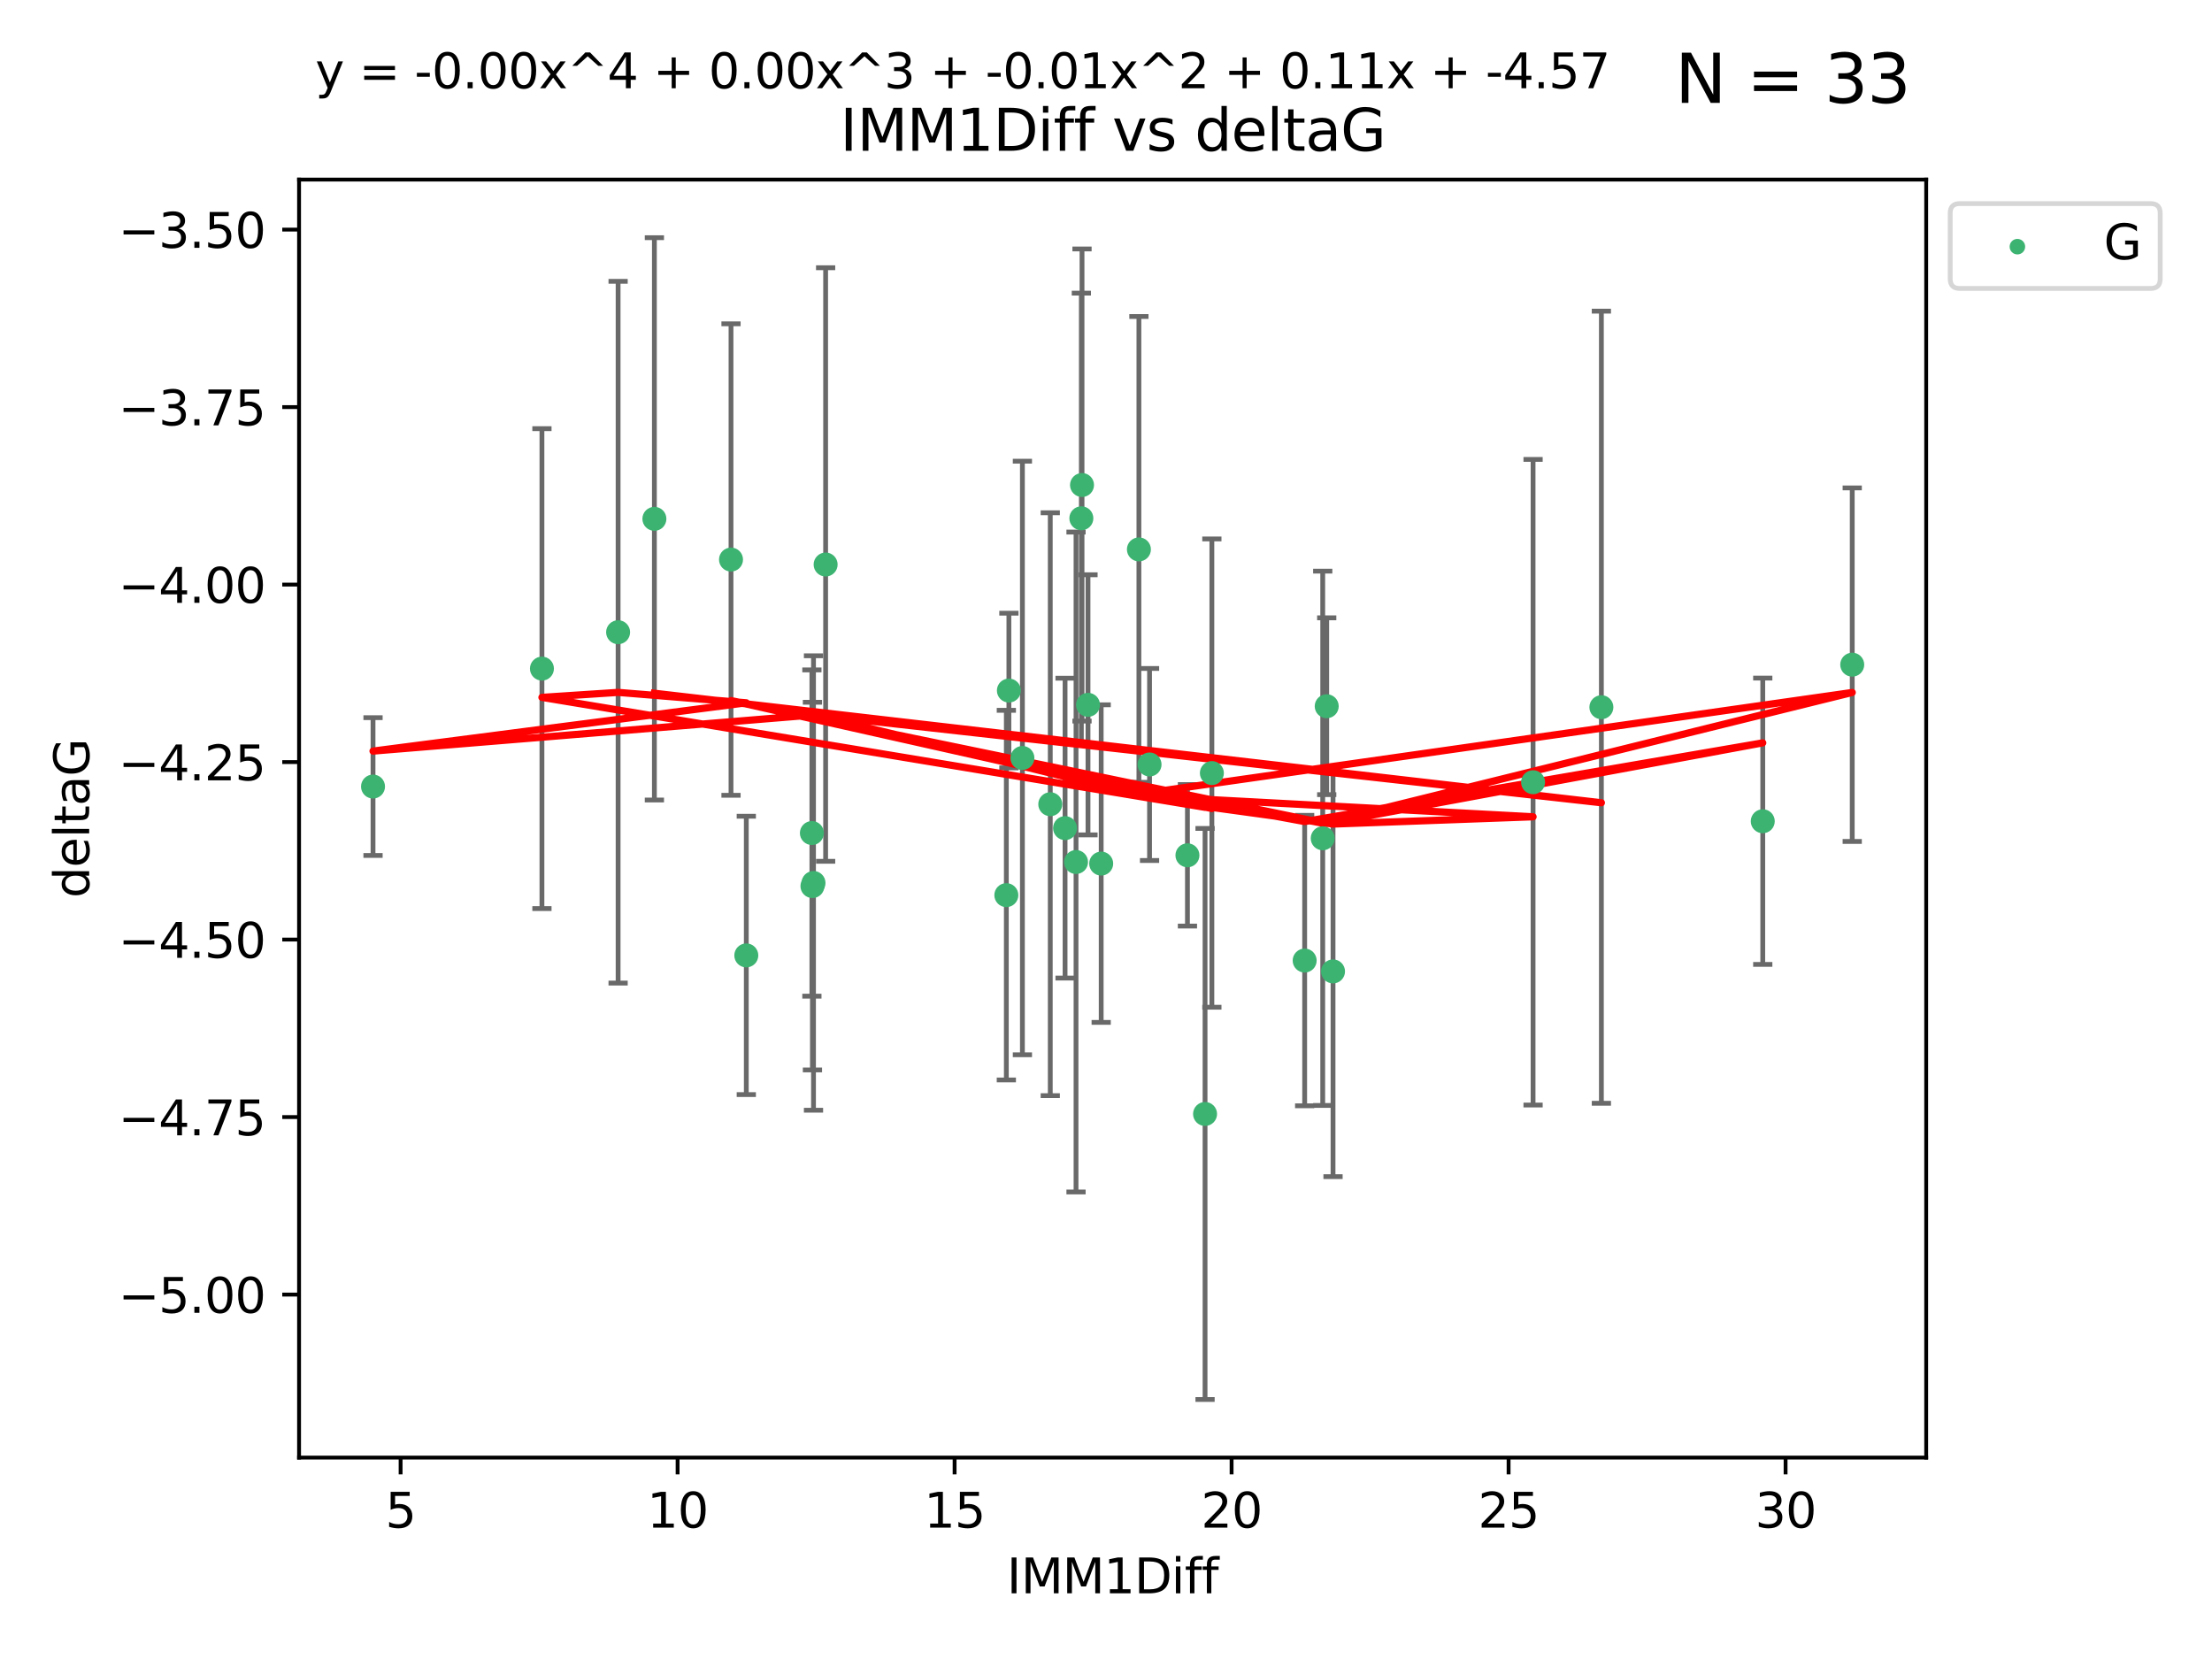 <?xml version="1.0" encoding="utf-8" standalone="no"?>
<!DOCTYPE svg PUBLIC "-//W3C//DTD SVG 1.1//EN"
  "http://www.w3.org/Graphics/SVG/1.1/DTD/svg11.dtd">
<svg xmlns:xlink="http://www.w3.org/1999/xlink" width="460.8pt" height="345.6pt" viewBox="0 0 460.8 345.6" xmlns="http://www.w3.org/2000/svg" version="1.1">
 <defs>
  <style type="text/css">*{stroke-linejoin: round; stroke-linecap: butt}</style>
 </defs>
 <g id="figure_1">
  <g id="patch_1">
   <path d="M 0 345.6 
L 460.8 345.6 
L 460.8 0 
L 0 0 
z
" style="fill: #ffffff"/>
  </g>
  <g id="axes_1">
   <g id="patch_2">
    <path d="M 62.3 303.64 
L 401.26 303.64 
L 401.26 37.411 
L 62.3 37.411 
z
" style="fill: #ffffff"/>
   </g>
   <g id="PathCollection_1">
    <defs>
     <path id="m3937dbf272" d="M 0 1.118 
C 0.297 1.118 0.581 1 0.791 0.791 
C 1 0.581 1.118 0.297 1.118 0 
C 1.118 -0.297 1 -0.581 0.791 -0.791 
C 0.581 -1 0.297 -1.118 0 -1.118 
C -0.297 -1.118 -0.581 -1 -0.791 -0.791 
C -1 -0.581 -1.118 -0.297 -1.118 0 
C -1.118 0.297 -1 0.581 -0.791 0.791 
C -0.581 1 -0.297 1.118 0 1.118 
z
" style="stroke: #3cb371"/>
    </defs>
    <g clip-path="url(#p537b3f9416)">
     <use xlink:href="#m3937dbf272" x="169.467" y="183.942" style="fill: #3cb371; stroke: #3cb371"/>
     <use xlink:href="#m3937dbf272" x="77.707" y="163.853" style="fill: #3cb371; stroke: #3cb371"/>
     <use xlink:href="#m3937dbf272" x="155.468" y="199.028" style="fill: #3cb371; stroke: #3cb371"/>
     <use xlink:href="#m3937dbf272" x="128.763" y="131.702" style="fill: #3cb371; stroke: #3cb371"/>
     <use xlink:href="#m3937dbf272" x="112.895" y="139.284" style="fill: #3cb371; stroke: #3cb371"/>
     <use xlink:href="#m3937dbf272" x="251.035" y="232.059" style="fill: #3cb371; stroke: #3cb371"/>
     <use xlink:href="#m3937dbf272" x="218.791" y="167.533" style="fill: #3cb371; stroke: #3cb371"/>
     <use xlink:href="#m3937dbf272" x="210.17" y="143.854" style="fill: #3cb371; stroke: #3cb371"/>
     <use xlink:href="#m3937dbf272" x="239.472" y="159.256" style="fill: #3cb371; stroke: #3cb371"/>
     <use xlink:href="#m3937dbf272" x="319.367" y="162.95" style="fill: #3cb371; stroke: #3cb371"/>
     <use xlink:href="#m3937dbf272" x="277.694" y="202.364" style="fill: #3cb371; stroke: #3cb371"/>
     <use xlink:href="#m3937dbf272" x="247.366" y="178.174" style="fill: #3cb371; stroke: #3cb371"/>
     <use xlink:href="#m3937dbf272" x="169.247" y="184.587" style="fill: #3cb371; stroke: #3cb371"/>
     <use xlink:href="#m3937dbf272" x="226.65" y="146.83" style="fill: #3cb371; stroke: #3cb371"/>
     <use xlink:href="#m3937dbf272" x="221.872" y="172.513" style="fill: #3cb371; stroke: #3cb371"/>
     <use xlink:href="#m3937dbf272" x="252.455" y="161.046" style="fill: #3cb371; stroke: #3cb371"/>
     <use xlink:href="#m3937dbf272" x="229.397" y="179.9" style="fill: #3cb371; stroke: #3cb371"/>
     <use xlink:href="#m3937dbf272" x="224.157" y="179.573" style="fill: #3cb371; stroke: #3cb371"/>
     <use xlink:href="#m3937dbf272" x="271.785" y="200.101" style="fill: #3cb371; stroke: #3cb371"/>
     <use xlink:href="#m3937dbf272" x="367.215" y="171.081" style="fill: #3cb371; stroke: #3cb371"/>
     <use xlink:href="#m3937dbf272" x="276.379" y="147.122" style="fill: #3cb371; stroke: #3cb371"/>
     <use xlink:href="#m3937dbf272" x="152.283" y="116.566" style="fill: #3cb371; stroke: #3cb371"/>
     <use xlink:href="#m3937dbf272" x="212.986" y="157.901" style="fill: #3cb371; stroke: #3cb371"/>
     <use xlink:href="#m3937dbf272" x="225.404" y="101.037" style="fill: #3cb371; stroke: #3cb371"/>
     <use xlink:href="#m3937dbf272" x="209.639" y="186.474" style="fill: #3cb371; stroke: #3cb371"/>
     <use xlink:href="#m3937dbf272" x="275.548" y="174.633" style="fill: #3cb371; stroke: #3cb371"/>
     <use xlink:href="#m3937dbf272" x="385.853" y="138.464" style="fill: #3cb371; stroke: #3cb371"/>
     <use xlink:href="#m3937dbf272" x="237.256" y="114.452" style="fill: #3cb371; stroke: #3cb371"/>
     <use xlink:href="#m3937dbf272" x="225.265" y="107.971" style="fill: #3cb371; stroke: #3cb371"/>
     <use xlink:href="#m3937dbf272" x="171.994" y="117.6" style="fill: #3cb371; stroke: #3cb371"/>
     <use xlink:href="#m3937dbf272" x="169.132" y="173.537" style="fill: #3cb371; stroke: #3cb371"/>
     <use xlink:href="#m3937dbf272" x="333.597" y="147.326" style="fill: #3cb371; stroke: #3cb371"/>
     <use xlink:href="#m3937dbf272" x="136.322" y="108.083" style="fill: #3cb371; stroke: #3cb371"/>
    </g>
   </g>
   <g id="matplotlib.axis_1">
    <g id="xtick_1">
     <g id="line2d_1">
      <defs>
       <path id="m05111ca4f6" d="M 0 0 
L 0 3.5 
" style="stroke: #000000; stroke-width: 0.8"/>
      </defs>
      <g>
       <use xlink:href="#m05111ca4f6" x="83.454" y="303.64" style="stroke: #000000; stroke-width: 0.8"/>
      </g>
     </g>
     <g id="text_1">
      <!-- 5 -->
      <g transform="translate(80.273 318.238)scale(0.1 -0.1)">
       <defs>
        <path id="DejaVuSans-35" d="M 691 4666 
L 3169 4666 
L 3169 4134 
L 1269 4134 
L 1269 2991 
Q 1406 3038 1543 3061 
Q 1681 3084 1819 3084 
Q 2600 3084 3056 2656 
Q 3513 2228 3513 1497 
Q 3513 744 3044 326 
Q 2575 -91 1722 -91 
Q 1428 -91 1123 -41 
Q 819 9 494 109 
L 494 744 
Q 775 591 1075 516 
Q 1375 441 1709 441 
Q 2250 441 2565 725 
Q 2881 1009 2881 1497 
Q 2881 1984 2565 2268 
Q 2250 2553 1709 2553 
Q 1456 2553 1204 2497 
Q 953 2441 691 2322 
L 691 4666 
z
" transform="scale(0.016)"/>
       </defs>
       <use xlink:href="#DejaVuSans-35"/>
      </g>
     </g>
    </g>
    <g id="xtick_2">
     <g id="line2d_2">
      <g>
       <use xlink:href="#m05111ca4f6" x="141.157" y="303.64" style="stroke: #000000; stroke-width: 0.8"/>
      </g>
     </g>
     <g id="text_2">
      <!-- 10 -->
      <g transform="translate(134.795 318.238)scale(0.1 -0.1)">
       <defs>
        <path id="DejaVuSans-31" d="M 794 531 
L 1825 531 
L 1825 4091 
L 703 3866 
L 703 4441 
L 1819 4666 
L 2450 4666 
L 2450 531 
L 3481 531 
L 3481 0 
L 794 0 
L 794 531 
z
" transform="scale(0.016)"/>
        <path id="DejaVuSans-30" d="M 2034 4250 
Q 1547 4250 1301 3770 
Q 1056 3291 1056 2328 
Q 1056 1369 1301 889 
Q 1547 409 2034 409 
Q 2525 409 2770 889 
Q 3016 1369 3016 2328 
Q 3016 3291 2770 3770 
Q 2525 4250 2034 4250 
z
M 2034 4750 
Q 2819 4750 3233 4129 
Q 3647 3509 3647 2328 
Q 3647 1150 3233 529 
Q 2819 -91 2034 -91 
Q 1250 -91 836 529 
Q 422 1150 422 2328 
Q 422 3509 836 4129 
Q 1250 4750 2034 4750 
z
" transform="scale(0.016)"/>
       </defs>
       <use xlink:href="#DejaVuSans-31"/>
       <use xlink:href="#DejaVuSans-30" x="63.623"/>
      </g>
     </g>
    </g>
    <g id="xtick_3">
     <g id="line2d_3">
      <g>
       <use xlink:href="#m05111ca4f6" x="198.86" y="303.64" style="stroke: #000000; stroke-width: 0.8"/>
      </g>
     </g>
     <g id="text_3">
      <!-- 15 -->
      <g transform="translate(192.498 318.238)scale(0.1 -0.1)">
       <use xlink:href="#DejaVuSans-31"/>
       <use xlink:href="#DejaVuSans-35" x="63.623"/>
      </g>
     </g>
    </g>
    <g id="xtick_4">
     <g id="line2d_4">
      <g>
       <use xlink:href="#m05111ca4f6" x="256.563" y="303.64" style="stroke: #000000; stroke-width: 0.8"/>
      </g>
     </g>
     <g id="text_4">
      <!-- 20 -->
      <g transform="translate(250.201 318.238)scale(0.1 -0.1)">
       <defs>
        <path id="DejaVuSans-32" d="M 1228 531 
L 3431 531 
L 3431 0 
L 469 0 
L 469 531 
Q 828 903 1448 1529 
Q 2069 2156 2228 2338 
Q 2531 2678 2651 2914 
Q 2772 3150 2772 3378 
Q 2772 3750 2511 3984 
Q 2250 4219 1831 4219 
Q 1534 4219 1204 4116 
Q 875 4013 500 3803 
L 500 4441 
Q 881 4594 1212 4672 
Q 1544 4750 1819 4750 
Q 2544 4750 2975 4387 
Q 3406 4025 3406 3419 
Q 3406 3131 3298 2873 
Q 3191 2616 2906 2266 
Q 2828 2175 2409 1742 
Q 1991 1309 1228 531 
z
" transform="scale(0.016)"/>
       </defs>
       <use xlink:href="#DejaVuSans-32"/>
       <use xlink:href="#DejaVuSans-30" x="63.623"/>
      </g>
     </g>
    </g>
    <g id="xtick_5">
     <g id="line2d_5">
      <g>
       <use xlink:href="#m05111ca4f6" x="314.266" y="303.64" style="stroke: #000000; stroke-width: 0.8"/>
      </g>
     </g>
     <g id="text_5">
      <!-- 25 -->
      <g transform="translate(307.904 318.238)scale(0.1 -0.1)">
       <use xlink:href="#DejaVuSans-32"/>
       <use xlink:href="#DejaVuSans-35" x="63.623"/>
      </g>
     </g>
    </g>
    <g id="xtick_6">
     <g id="line2d_6">
      <g>
       <use xlink:href="#m05111ca4f6" x="371.969" y="303.64" style="stroke: #000000; stroke-width: 0.8"/>
      </g>
     </g>
     <g id="text_6">
      <!-- 30 -->
      <g transform="translate(365.607 318.238)scale(0.1 -0.1)">
       <defs>
        <path id="DejaVuSans-33" d="M 2597 2516 
Q 3050 2419 3304 2112 
Q 3559 1806 3559 1356 
Q 3559 666 3084 287 
Q 2609 -91 1734 -91 
Q 1441 -91 1130 -33 
Q 819 25 488 141 
L 488 750 
Q 750 597 1062 519 
Q 1375 441 1716 441 
Q 2309 441 2620 675 
Q 2931 909 2931 1356 
Q 2931 1769 2642 2001 
Q 2353 2234 1838 2234 
L 1294 2234 
L 1294 2753 
L 1863 2753 
Q 2328 2753 2575 2939 
Q 2822 3125 2822 3475 
Q 2822 3834 2567 4026 
Q 2313 4219 1838 4219 
Q 1578 4219 1281 4162 
Q 984 4106 628 3988 
L 628 4550 
Q 988 4650 1302 4700 
Q 1616 4750 1894 4750 
Q 2613 4750 3031 4423 
Q 3450 4097 3450 3541 
Q 3450 3153 3228 2886 
Q 3006 2619 2597 2516 
z
" transform="scale(0.016)"/>
       </defs>
       <use xlink:href="#DejaVuSans-33"/>
       <use xlink:href="#DejaVuSans-30" x="63.623"/>
      </g>
     </g>
    </g>
    <g id="text_7">
     <!-- IMM1Diff -->
     <g transform="translate(209.736 331.917)scale(0.1 -0.1)">
      <defs>
       <path id="DejaVuSans-49" d="M 628 4666 
L 1259 4666 
L 1259 0 
L 628 0 
L 628 4666 
z
" transform="scale(0.016)"/>
       <path id="DejaVuSans-4d" d="M 628 4666 
L 1569 4666 
L 2759 1491 
L 3956 4666 
L 4897 4666 
L 4897 0 
L 4281 0 
L 4281 4097 
L 3078 897 
L 2444 897 
L 1241 4097 
L 1241 0 
L 628 0 
L 628 4666 
z
" transform="scale(0.016)"/>
       <path id="DejaVuSans-44" d="M 1259 4147 
L 1259 519 
L 2022 519 
Q 2988 519 3436 956 
Q 3884 1394 3884 2338 
Q 3884 3275 3436 3711 
Q 2988 4147 2022 4147 
L 1259 4147 
z
M 628 4666 
L 1925 4666 
Q 3281 4666 3915 4102 
Q 4550 3538 4550 2338 
Q 4550 1131 3912 565 
Q 3275 0 1925 0 
L 628 0 
L 628 4666 
z
" transform="scale(0.016)"/>
       <path id="DejaVuSans-69" d="M 603 3500 
L 1178 3500 
L 1178 0 
L 603 0 
L 603 3500 
z
M 603 4863 
L 1178 4863 
L 1178 4134 
L 603 4134 
L 603 4863 
z
" transform="scale(0.016)"/>
       <path id="DejaVuSans-66" d="M 2375 4863 
L 2375 4384 
L 1825 4384 
Q 1516 4384 1395 4259 
Q 1275 4134 1275 3809 
L 1275 3500 
L 2222 3500 
L 2222 3053 
L 1275 3053 
L 1275 0 
L 697 0 
L 697 3053 
L 147 3053 
L 147 3500 
L 697 3500 
L 697 3744 
Q 697 4328 969 4595 
Q 1241 4863 1831 4863 
L 2375 4863 
z
" transform="scale(0.016)"/>
      </defs>
      <use xlink:href="#DejaVuSans-49"/>
      <use xlink:href="#DejaVuSans-4d" x="29.492"/>
      <use xlink:href="#DejaVuSans-4d" x="115.771"/>
      <use xlink:href="#DejaVuSans-31" x="202.051"/>
      <use xlink:href="#DejaVuSans-44" x="265.674"/>
      <use xlink:href="#DejaVuSans-69" x="342.676"/>
      <use xlink:href="#DejaVuSans-66" x="370.459"/>
      <use xlink:href="#DejaVuSans-66" x="405.664"/>
     </g>
    </g>
   </g>
   <g id="matplotlib.axis_2">
    <g id="ytick_1">
     <g id="line2d_7">
      <defs>
       <path id="m4c746738a3" d="M 0 0 
L -3.5 0 
" style="stroke: #000000; stroke-width: 0.8"/>
      </defs>
      <g>
       <use xlink:href="#m4c746738a3" x="62.3" y="269.684" style="stroke: #000000; stroke-width: 0.8"/>
      </g>
     </g>
     <g id="text_8">
      <!-- −5.00 -->
      <g transform="translate(24.655 273.484)scale(0.1 -0.1)">
       <defs>
        <path id="DejaVuSans-2212" d="M 678 2272 
L 4684 2272 
L 4684 1741 
L 678 1741 
L 678 2272 
z
" transform="scale(0.016)"/>
        <path id="DejaVuSans-2e" d="M 684 794 
L 1344 794 
L 1344 0 
L 684 0 
L 684 794 
z
" transform="scale(0.016)"/>
       </defs>
       <use xlink:href="#DejaVuSans-2212"/>
       <use xlink:href="#DejaVuSans-35" x="83.789"/>
       <use xlink:href="#DejaVuSans-2e" x="147.412"/>
       <use xlink:href="#DejaVuSans-30" x="179.199"/>
       <use xlink:href="#DejaVuSans-30" x="242.822"/>
      </g>
     </g>
    </g>
    <g id="ytick_2">
     <g id="line2d_8">
      <g>
       <use xlink:href="#m4c746738a3" x="62.3" y="232.708" style="stroke: #000000; stroke-width: 0.8"/>
      </g>
     </g>
     <g id="text_9">
      <!-- −4.75 -->
      <g transform="translate(24.655 236.507)scale(0.1 -0.1)">
       <defs>
        <path id="DejaVuSans-34" d="M 2419 4116 
L 825 1625 
L 2419 1625 
L 2419 4116 
z
M 2253 4666 
L 3047 4666 
L 3047 1625 
L 3713 1625 
L 3713 1100 
L 3047 1100 
L 3047 0 
L 2419 0 
L 2419 1100 
L 313 1100 
L 313 1709 
L 2253 4666 
z
" transform="scale(0.016)"/>
        <path id="DejaVuSans-37" d="M 525 4666 
L 3525 4666 
L 3525 4397 
L 1831 0 
L 1172 0 
L 2766 4134 
L 525 4134 
L 525 4666 
z
" transform="scale(0.016)"/>
       </defs>
       <use xlink:href="#DejaVuSans-2212"/>
       <use xlink:href="#DejaVuSans-34" x="83.789"/>
       <use xlink:href="#DejaVuSans-2e" x="147.412"/>
       <use xlink:href="#DejaVuSans-37" x="179.199"/>
       <use xlink:href="#DejaVuSans-35" x="242.822"/>
      </g>
     </g>
    </g>
    <g id="ytick_3">
     <g id="line2d_9">
      <g>
       <use xlink:href="#m4c746738a3" x="62.3" y="195.732" style="stroke: #000000; stroke-width: 0.8"/>
      </g>
     </g>
     <g id="text_10">
      <!-- −4.50 -->
      <g transform="translate(24.655 199.531)scale(0.1 -0.1)">
       <use xlink:href="#DejaVuSans-2212"/>
       <use xlink:href="#DejaVuSans-34" x="83.789"/>
       <use xlink:href="#DejaVuSans-2e" x="147.412"/>
       <use xlink:href="#DejaVuSans-35" x="179.199"/>
       <use xlink:href="#DejaVuSans-30" x="242.822"/>
      </g>
     </g>
    </g>
    <g id="ytick_4">
     <g id="line2d_10">
      <g>
       <use xlink:href="#m4c746738a3" x="62.3" y="158.756" style="stroke: #000000; stroke-width: 0.8"/>
      </g>
     </g>
     <g id="text_11">
      <!-- −4.25 -->
      <g transform="translate(24.655 162.555)scale(0.1 -0.1)">
       <use xlink:href="#DejaVuSans-2212"/>
       <use xlink:href="#DejaVuSans-34" x="83.789"/>
       <use xlink:href="#DejaVuSans-2e" x="147.412"/>
       <use xlink:href="#DejaVuSans-32" x="179.199"/>
       <use xlink:href="#DejaVuSans-35" x="242.822"/>
      </g>
     </g>
    </g>
    <g id="ytick_5">
     <g id="line2d_11">
      <g>
       <use xlink:href="#m4c746738a3" x="62.3" y="121.78" style="stroke: #000000; stroke-width: 0.8"/>
      </g>
     </g>
     <g id="text_12">
      <!-- −4.00 -->
      <g transform="translate(24.655 125.579)scale(0.1 -0.1)">
       <use xlink:href="#DejaVuSans-2212"/>
       <use xlink:href="#DejaVuSans-34" x="83.789"/>
       <use xlink:href="#DejaVuSans-2e" x="147.412"/>
       <use xlink:href="#DejaVuSans-30" x="179.199"/>
       <use xlink:href="#DejaVuSans-30" x="242.822"/>
      </g>
     </g>
    </g>
    <g id="ytick_6">
     <g id="line2d_12">
      <g>
       <use xlink:href="#m4c746738a3" x="62.3" y="84.803" style="stroke: #000000; stroke-width: 0.8"/>
      </g>
     </g>
     <g id="text_13">
      <!-- −3.75 -->
      <g transform="translate(24.655 88.603)scale(0.1 -0.1)">
       <use xlink:href="#DejaVuSans-2212"/>
       <use xlink:href="#DejaVuSans-33" x="83.789"/>
       <use xlink:href="#DejaVuSans-2e" x="147.412"/>
       <use xlink:href="#DejaVuSans-37" x="179.199"/>
       <use xlink:href="#DejaVuSans-35" x="242.822"/>
      </g>
     </g>
    </g>
    <g id="ytick_7">
     <g id="line2d_13">
      <g>
       <use xlink:href="#m4c746738a3" x="62.3" y="47.827" style="stroke: #000000; stroke-width: 0.8"/>
      </g>
     </g>
     <g id="text_14">
      <!-- −3.50 -->
      <g transform="translate(24.655 51.626)scale(0.1 -0.1)">
       <use xlink:href="#DejaVuSans-2212"/>
       <use xlink:href="#DejaVuSans-33" x="83.789"/>
       <use xlink:href="#DejaVuSans-2e" x="147.412"/>
       <use xlink:href="#DejaVuSans-35" x="179.199"/>
       <use xlink:href="#DejaVuSans-30" x="242.822"/>
      </g>
     </g>
    </g>
    <g id="text_15">
     <!-- deltaG -->
     <g transform="translate(18.575 187.064)rotate(-90)scale(0.1 -0.1)">
      <defs>
       <path id="DejaVuSans-64" d="M 2906 2969 
L 2906 4863 
L 3481 4863 
L 3481 0 
L 2906 0 
L 2906 525 
Q 2725 213 2448 61 
Q 2172 -91 1784 -91 
Q 1150 -91 751 415 
Q 353 922 353 1747 
Q 353 2572 751 3078 
Q 1150 3584 1784 3584 
Q 2172 3584 2448 3432 
Q 2725 3281 2906 2969 
z
M 947 1747 
Q 947 1113 1208 752 
Q 1469 391 1925 391 
Q 2381 391 2643 752 
Q 2906 1113 2906 1747 
Q 2906 2381 2643 2742 
Q 2381 3103 1925 3103 
Q 1469 3103 1208 2742 
Q 947 2381 947 1747 
z
" transform="scale(0.016)"/>
       <path id="DejaVuSans-65" d="M 3597 1894 
L 3597 1613 
L 953 1613 
Q 991 1019 1311 708 
Q 1631 397 2203 397 
Q 2534 397 2845 478 
Q 3156 559 3463 722 
L 3463 178 
Q 3153 47 2828 -22 
Q 2503 -91 2169 -91 
Q 1331 -91 842 396 
Q 353 884 353 1716 
Q 353 2575 817 3079 
Q 1281 3584 2069 3584 
Q 2775 3584 3186 3129 
Q 3597 2675 3597 1894 
z
M 3022 2063 
Q 3016 2534 2758 2815 
Q 2500 3097 2075 3097 
Q 1594 3097 1305 2825 
Q 1016 2553 972 2059 
L 3022 2063 
z
" transform="scale(0.016)"/>
       <path id="DejaVuSans-6c" d="M 603 4863 
L 1178 4863 
L 1178 0 
L 603 0 
L 603 4863 
z
" transform="scale(0.016)"/>
       <path id="DejaVuSans-74" d="M 1172 4494 
L 1172 3500 
L 2356 3500 
L 2356 3053 
L 1172 3053 
L 1172 1153 
Q 1172 725 1289 603 
Q 1406 481 1766 481 
L 2356 481 
L 2356 0 
L 1766 0 
Q 1100 0 847 248 
Q 594 497 594 1153 
L 594 3053 
L 172 3053 
L 172 3500 
L 594 3500 
L 594 4494 
L 1172 4494 
z
" transform="scale(0.016)"/>
       <path id="DejaVuSans-61" d="M 2194 1759 
Q 1497 1759 1228 1600 
Q 959 1441 959 1056 
Q 959 750 1161 570 
Q 1363 391 1709 391 
Q 2188 391 2477 730 
Q 2766 1069 2766 1631 
L 2766 1759 
L 2194 1759 
z
M 3341 1997 
L 3341 0 
L 2766 0 
L 2766 531 
Q 2569 213 2275 61 
Q 1981 -91 1556 -91 
Q 1019 -91 701 211 
Q 384 513 384 1019 
Q 384 1609 779 1909 
Q 1175 2209 1959 2209 
L 2766 2209 
L 2766 2266 
Q 2766 2663 2505 2880 
Q 2244 3097 1772 3097 
Q 1472 3097 1187 3025 
Q 903 2953 641 2809 
L 641 3341 
Q 956 3463 1253 3523 
Q 1550 3584 1831 3584 
Q 2591 3584 2966 3190 
Q 3341 2797 3341 1997 
z
" transform="scale(0.016)"/>
       <path id="DejaVuSans-47" d="M 3809 666 
L 3809 1919 
L 2778 1919 
L 2778 2438 
L 4434 2438 
L 4434 434 
Q 4069 175 3628 42 
Q 3188 -91 2688 -91 
Q 1594 -91 976 548 
Q 359 1188 359 2328 
Q 359 3472 976 4111 
Q 1594 4750 2688 4750 
Q 3144 4750 3555 4637 
Q 3966 4525 4313 4306 
L 4313 3634 
Q 3963 3931 3569 4081 
Q 3175 4231 2741 4231 
Q 1884 4231 1454 3753 
Q 1025 3275 1025 2328 
Q 1025 1384 1454 906 
Q 1884 428 2741 428 
Q 3075 428 3337 486 
Q 3600 544 3809 666 
z
" transform="scale(0.016)"/>
      </defs>
      <use xlink:href="#DejaVuSans-64"/>
      <use xlink:href="#DejaVuSans-65" x="63.477"/>
      <use xlink:href="#DejaVuSans-6c" x="125"/>
      <use xlink:href="#DejaVuSans-74" x="152.783"/>
      <use xlink:href="#DejaVuSans-61" x="191.992"/>
      <use xlink:href="#DejaVuSans-47" x="253.271"/>
     </g>
    </g>
   </g>
   <g id="LineCollection_1">
    <path d="M 169.467 231.277 
L 169.467 136.608 
" clip-path="url(#p537b3f9416)" style="fill: none; stroke: #696969"/>
    <path d="M 77.707 178.209 
L 77.707 149.498 
" clip-path="url(#p537b3f9416)" style="fill: none; stroke: #696969"/>
    <path d="M 155.468 228.024 
L 155.468 170.032 
" clip-path="url(#p537b3f9416)" style="fill: none; stroke: #696969"/>
    <path d="M 128.763 204.792 
L 128.763 58.611 
" clip-path="url(#p537b3f9416)" style="fill: none; stroke: #696969"/>
    <path d="M 112.895 189.271 
L 112.895 89.298 
" clip-path="url(#p537b3f9416)" style="fill: none; stroke: #696969"/>
    <path d="M 251.035 291.539 
L 251.035 172.578 
" clip-path="url(#p537b3f9416)" style="fill: none; stroke: #696969"/>
    <path d="M 218.791 228.245 
L 218.791 106.821 
" clip-path="url(#p537b3f9416)" style="fill: none; stroke: #696969"/>
    <path d="M 210.17 159.967 
L 210.17 127.741 
" clip-path="url(#p537b3f9416)" style="fill: none; stroke: #696969"/>
    <path d="M 239.472 179.259 
L 239.472 139.253 
" clip-path="url(#p537b3f9416)" style="fill: none; stroke: #696969"/>
    <path d="M 319.367 230.2 
L 319.367 95.701 
" clip-path="url(#p537b3f9416)" style="fill: none; stroke: #696969"/>
    <path d="M 277.694 245.111 
L 277.694 159.618 
" clip-path="url(#p537b3f9416)" style="fill: none; stroke: #696969"/>
    <path d="M 247.366 192.912 
L 247.366 163.436 
" clip-path="url(#p537b3f9416)" style="fill: none; stroke: #696969"/>
    <path d="M 169.247 222.884 
L 169.247 146.291 
" clip-path="url(#p537b3f9416)" style="fill: none; stroke: #696969"/>
    <path d="M 226.65 173.926 
L 226.65 119.735 
" clip-path="url(#p537b3f9416)" style="fill: none; stroke: #696969"/>
    <path d="M 221.872 203.749 
L 221.872 141.278 
" clip-path="url(#p537b3f9416)" style="fill: none; stroke: #696969"/>
    <path d="M 252.455 209.82 
L 252.455 112.273 
" clip-path="url(#p537b3f9416)" style="fill: none; stroke: #696969"/>
    <path d="M 229.397 212.979 
L 229.397 146.822 
" clip-path="url(#p537b3f9416)" style="fill: none; stroke: #696969"/>
    <path d="M 224.157 248.307 
L 224.157 110.839 
" clip-path="url(#p537b3f9416)" style="fill: none; stroke: #696969"/>
    <path d="M 271.785 230.354 
L 271.785 169.848 
" clip-path="url(#p537b3f9416)" style="fill: none; stroke: #696969"/>
    <path d="M 367.215 200.905 
L 367.215 141.257 
" clip-path="url(#p537b3f9416)" style="fill: none; stroke: #696969"/>
    <path d="M 276.379 165.537 
L 276.379 128.706 
" clip-path="url(#p537b3f9416)" style="fill: none; stroke: #696969"/>
    <path d="M 152.283 165.677 
L 152.283 67.455 
" clip-path="url(#p537b3f9416)" style="fill: none; stroke: #696969"/>
    <path d="M 212.986 219.73 
L 212.986 96.073 
" clip-path="url(#p537b3f9416)" style="fill: none; stroke: #696969"/>
    <path d="M 225.404 150.213 
L 225.404 51.861 
" clip-path="url(#p537b3f9416)" style="fill: none; stroke: #696969"/>
    <path d="M 209.639 224.976 
L 209.639 147.973 
" clip-path="url(#p537b3f9416)" style="fill: none; stroke: #696969"/>
    <path d="M 275.548 230.285 
L 275.548 118.981 
" clip-path="url(#p537b3f9416)" style="fill: none; stroke: #696969"/>
    <path d="M 385.853 175.289 
L 385.853 101.638 
" clip-path="url(#p537b3f9416)" style="fill: none; stroke: #696969"/>
    <path d="M 237.256 162.976 
L 237.256 65.928 
" clip-path="url(#p537b3f9416)" style="fill: none; stroke: #696969"/>
    <path d="M 225.265 154.873 
L 225.265 61.068 
" clip-path="url(#p537b3f9416)" style="fill: none; stroke: #696969"/>
    <path d="M 171.994 179.427 
L 171.994 55.774 
" clip-path="url(#p537b3f9416)" style="fill: none; stroke: #696969"/>
    <path d="M 169.132 207.519 
L 169.132 139.555 
" clip-path="url(#p537b3f9416)" style="fill: none; stroke: #696969"/>
    <path d="M 333.597 229.834 
L 333.597 64.818 
" clip-path="url(#p537b3f9416)" style="fill: none; stroke: #696969"/>
    <path d="M 136.322 166.653 
L 136.322 49.513 
" clip-path="url(#p537b3f9416)" style="fill: none; stroke: #696969"/>
   </g>
   <g id="line2d_14">
    <defs>
     <path id="m7058f4dac4" d="M 2 0 
L -2 -0 
" style="stroke: #696969"/>
    </defs>
    <g clip-path="url(#p537b3f9416)">
     <use xlink:href="#m7058f4dac4" x="169.467" y="231.277" style="fill: #696969; stroke: #696969"/>
     <use xlink:href="#m7058f4dac4" x="77.707" y="178.209" style="fill: #696969; stroke: #696969"/>
     <use xlink:href="#m7058f4dac4" x="155.468" y="228.024" style="fill: #696969; stroke: #696969"/>
     <use xlink:href="#m7058f4dac4" x="128.763" y="204.792" style="fill: #696969; stroke: #696969"/>
     <use xlink:href="#m7058f4dac4" x="112.895" y="189.271" style="fill: #696969; stroke: #696969"/>
     <use xlink:href="#m7058f4dac4" x="251.035" y="291.539" style="fill: #696969; stroke: #696969"/>
     <use xlink:href="#m7058f4dac4" x="218.791" y="228.245" style="fill: #696969; stroke: #696969"/>
     <use xlink:href="#m7058f4dac4" x="210.17" y="159.967" style="fill: #696969; stroke: #696969"/>
     <use xlink:href="#m7058f4dac4" x="239.472" y="179.259" style="fill: #696969; stroke: #696969"/>
     <use xlink:href="#m7058f4dac4" x="319.367" y="230.2" style="fill: #696969; stroke: #696969"/>
     <use xlink:href="#m7058f4dac4" x="277.694" y="245.111" style="fill: #696969; stroke: #696969"/>
     <use xlink:href="#m7058f4dac4" x="247.366" y="192.912" style="fill: #696969; stroke: #696969"/>
     <use xlink:href="#m7058f4dac4" x="169.247" y="222.884" style="fill: #696969; stroke: #696969"/>
     <use xlink:href="#m7058f4dac4" x="226.65" y="173.926" style="fill: #696969; stroke: #696969"/>
     <use xlink:href="#m7058f4dac4" x="221.872" y="203.749" style="fill: #696969; stroke: #696969"/>
     <use xlink:href="#m7058f4dac4" x="252.455" y="209.82" style="fill: #696969; stroke: #696969"/>
     <use xlink:href="#m7058f4dac4" x="229.397" y="212.979" style="fill: #696969; stroke: #696969"/>
     <use xlink:href="#m7058f4dac4" x="224.157" y="248.307" style="fill: #696969; stroke: #696969"/>
     <use xlink:href="#m7058f4dac4" x="271.785" y="230.354" style="fill: #696969; stroke: #696969"/>
     <use xlink:href="#m7058f4dac4" x="367.215" y="200.905" style="fill: #696969; stroke: #696969"/>
     <use xlink:href="#m7058f4dac4" x="276.379" y="165.537" style="fill: #696969; stroke: #696969"/>
     <use xlink:href="#m7058f4dac4" x="152.283" y="165.677" style="fill: #696969; stroke: #696969"/>
     <use xlink:href="#m7058f4dac4" x="212.986" y="219.73" style="fill: #696969; stroke: #696969"/>
     <use xlink:href="#m7058f4dac4" x="225.404" y="150.213" style="fill: #696969; stroke: #696969"/>
     <use xlink:href="#m7058f4dac4" x="209.639" y="224.976" style="fill: #696969; stroke: #696969"/>
     <use xlink:href="#m7058f4dac4" x="275.548" y="230.285" style="fill: #696969; stroke: #696969"/>
     <use xlink:href="#m7058f4dac4" x="385.853" y="175.289" style="fill: #696969; stroke: #696969"/>
     <use xlink:href="#m7058f4dac4" x="237.256" y="162.976" style="fill: #696969; stroke: #696969"/>
     <use xlink:href="#m7058f4dac4" x="225.265" y="154.873" style="fill: #696969; stroke: #696969"/>
     <use xlink:href="#m7058f4dac4" x="171.994" y="179.427" style="fill: #696969; stroke: #696969"/>
     <use xlink:href="#m7058f4dac4" x="169.132" y="207.519" style="fill: #696969; stroke: #696969"/>
     <use xlink:href="#m7058f4dac4" x="333.597" y="229.834" style="fill: #696969; stroke: #696969"/>
     <use xlink:href="#m7058f4dac4" x="136.322" y="166.653" style="fill: #696969; stroke: #696969"/>
    </g>
   </g>
   <g id="line2d_15">
    <g clip-path="url(#p537b3f9416)">
     <use xlink:href="#m7058f4dac4" x="169.467" y="136.608" style="fill: #696969; stroke: #696969"/>
     <use xlink:href="#m7058f4dac4" x="77.707" y="149.498" style="fill: #696969; stroke: #696969"/>
     <use xlink:href="#m7058f4dac4" x="155.468" y="170.032" style="fill: #696969; stroke: #696969"/>
     <use xlink:href="#m7058f4dac4" x="128.763" y="58.611" style="fill: #696969; stroke: #696969"/>
     <use xlink:href="#m7058f4dac4" x="112.895" y="89.298" style="fill: #696969; stroke: #696969"/>
     <use xlink:href="#m7058f4dac4" x="251.035" y="172.578" style="fill: #696969; stroke: #696969"/>
     <use xlink:href="#m7058f4dac4" x="218.791" y="106.821" style="fill: #696969; stroke: #696969"/>
     <use xlink:href="#m7058f4dac4" x="210.17" y="127.741" style="fill: #696969; stroke: #696969"/>
     <use xlink:href="#m7058f4dac4" x="239.472" y="139.253" style="fill: #696969; stroke: #696969"/>
     <use xlink:href="#m7058f4dac4" x="319.367" y="95.701" style="fill: #696969; stroke: #696969"/>
     <use xlink:href="#m7058f4dac4" x="277.694" y="159.618" style="fill: #696969; stroke: #696969"/>
     <use xlink:href="#m7058f4dac4" x="247.366" y="163.436" style="fill: #696969; stroke: #696969"/>
     <use xlink:href="#m7058f4dac4" x="169.247" y="146.291" style="fill: #696969; stroke: #696969"/>
     <use xlink:href="#m7058f4dac4" x="226.65" y="119.735" style="fill: #696969; stroke: #696969"/>
     <use xlink:href="#m7058f4dac4" x="221.872" y="141.278" style="fill: #696969; stroke: #696969"/>
     <use xlink:href="#m7058f4dac4" x="252.455" y="112.273" style="fill: #696969; stroke: #696969"/>
     <use xlink:href="#m7058f4dac4" x="229.397" y="146.822" style="fill: #696969; stroke: #696969"/>
     <use xlink:href="#m7058f4dac4" x="224.157" y="110.839" style="fill: #696969; stroke: #696969"/>
     <use xlink:href="#m7058f4dac4" x="271.785" y="169.848" style="fill: #696969; stroke: #696969"/>
     <use xlink:href="#m7058f4dac4" x="367.215" y="141.257" style="fill: #696969; stroke: #696969"/>
     <use xlink:href="#m7058f4dac4" x="276.379" y="128.706" style="fill: #696969; stroke: #696969"/>
     <use xlink:href="#m7058f4dac4" x="152.283" y="67.455" style="fill: #696969; stroke: #696969"/>
     <use xlink:href="#m7058f4dac4" x="212.986" y="96.073" style="fill: #696969; stroke: #696969"/>
     <use xlink:href="#m7058f4dac4" x="225.404" y="51.861" style="fill: #696969; stroke: #696969"/>
     <use xlink:href="#m7058f4dac4" x="209.639" y="147.973" style="fill: #696969; stroke: #696969"/>
     <use xlink:href="#m7058f4dac4" x="275.548" y="118.981" style="fill: #696969; stroke: #696969"/>
     <use xlink:href="#m7058f4dac4" x="385.853" y="101.638" style="fill: #696969; stroke: #696969"/>
     <use xlink:href="#m7058f4dac4" x="237.256" y="65.928" style="fill: #696969; stroke: #696969"/>
     <use xlink:href="#m7058f4dac4" x="225.265" y="61.068" style="fill: #696969; stroke: #696969"/>
     <use xlink:href="#m7058f4dac4" x="171.994" y="55.774" style="fill: #696969; stroke: #696969"/>
     <use xlink:href="#m7058f4dac4" x="169.132" y="139.555" style="fill: #696969; stroke: #696969"/>
     <use xlink:href="#m7058f4dac4" x="333.597" y="64.818" style="fill: #696969; stroke: #696969"/>
     <use xlink:href="#m7058f4dac4" x="136.322" y="49.513" style="fill: #696969; stroke: #696969"/>
    </g>
   </g>
   <g id="line2d_16">
    <path d="M 169.467 148.935 
L 77.707 156.465 
L 155.468 146.405 
L 128.763 144.236 
L 112.895 145.276 
L 251.035 168.183 
L 218.791 161.036 
L 210.17 158.84 
L 239.472 165.894 
L 319.367 170.151 
L 277.694 171.669 
L 247.366 167.499 
L 169.247 148.89 
L 226.65 162.97 
L 221.872 161.804 
L 252.455 168.436 
L 229.397 163.624 
L 224.157 162.366 
L 271.785 171.149 
L 367.215 154.75 
L 276.379 171.567 
L 152.283 145.941 
L 212.986 159.563 
L 225.404 162.669 
L 209.639 158.703 
L 275.548 171.498 
L 385.853 144.257 
L 237.256 165.415 
L 225.265 162.636 
L 171.994 149.464 
L 169.132 148.866 
L 333.597 167.228 
L 136.322 144.413 
" clip-path="url(#p537b3f9416)" style="fill: none; stroke: #ff0000; stroke-width: 1.5; stroke-linecap: square"/>
   </g>
   <g id="line2d_17">
    <defs>
     <path id="m87a79c4a0e" d="M 0 2 
C 0.53 2 1.039 1.789 1.414 1.414 
C 1.789 1.039 2 0.53 2 0 
C 2 -0.53 1.789 -1.039 1.414 -1.414 
C 1.039 -1.789 0.53 -2 0 -2 
C -0.53 -2 -1.039 -1.789 -1.414 -1.414 
C -1.789 -1.039 -2 -0.53 -2 0 
C -2 0.53 -1.789 1.039 -1.414 1.414 
C -1.039 1.789 -0.53 2 0 2 
z
" style="stroke: #3cb371"/>
    </defs>
    <g clip-path="url(#p537b3f9416)">
     <use xlink:href="#m87a79c4a0e" x="169.467" y="183.942" style="fill: #3cb371; stroke: #3cb371"/>
     <use xlink:href="#m87a79c4a0e" x="77.707" y="163.853" style="fill: #3cb371; stroke: #3cb371"/>
     <use xlink:href="#m87a79c4a0e" x="155.468" y="199.028" style="fill: #3cb371; stroke: #3cb371"/>
     <use xlink:href="#m87a79c4a0e" x="128.763" y="131.702" style="fill: #3cb371; stroke: #3cb371"/>
     <use xlink:href="#m87a79c4a0e" x="112.895" y="139.284" style="fill: #3cb371; stroke: #3cb371"/>
     <use xlink:href="#m87a79c4a0e" x="251.035" y="232.059" style="fill: #3cb371; stroke: #3cb371"/>
     <use xlink:href="#m87a79c4a0e" x="218.791" y="167.533" style="fill: #3cb371; stroke: #3cb371"/>
     <use xlink:href="#m87a79c4a0e" x="210.17" y="143.854" style="fill: #3cb371; stroke: #3cb371"/>
     <use xlink:href="#m87a79c4a0e" x="239.472" y="159.256" style="fill: #3cb371; stroke: #3cb371"/>
     <use xlink:href="#m87a79c4a0e" x="319.367" y="162.95" style="fill: #3cb371; stroke: #3cb371"/>
     <use xlink:href="#m87a79c4a0e" x="277.694" y="202.364" style="fill: #3cb371; stroke: #3cb371"/>
     <use xlink:href="#m87a79c4a0e" x="247.366" y="178.174" style="fill: #3cb371; stroke: #3cb371"/>
     <use xlink:href="#m87a79c4a0e" x="169.247" y="184.587" style="fill: #3cb371; stroke: #3cb371"/>
     <use xlink:href="#m87a79c4a0e" x="226.65" y="146.83" style="fill: #3cb371; stroke: #3cb371"/>
     <use xlink:href="#m87a79c4a0e" x="221.872" y="172.513" style="fill: #3cb371; stroke: #3cb371"/>
     <use xlink:href="#m87a79c4a0e" x="252.455" y="161.046" style="fill: #3cb371; stroke: #3cb371"/>
     <use xlink:href="#m87a79c4a0e" x="229.397" y="179.9" style="fill: #3cb371; stroke: #3cb371"/>
     <use xlink:href="#m87a79c4a0e" x="224.157" y="179.573" style="fill: #3cb371; stroke: #3cb371"/>
     <use xlink:href="#m87a79c4a0e" x="271.785" y="200.101" style="fill: #3cb371; stroke: #3cb371"/>
     <use xlink:href="#m87a79c4a0e" x="367.215" y="171.081" style="fill: #3cb371; stroke: #3cb371"/>
     <use xlink:href="#m87a79c4a0e" x="276.379" y="147.122" style="fill: #3cb371; stroke: #3cb371"/>
     <use xlink:href="#m87a79c4a0e" x="152.283" y="116.566" style="fill: #3cb371; stroke: #3cb371"/>
     <use xlink:href="#m87a79c4a0e" x="212.986" y="157.901" style="fill: #3cb371; stroke: #3cb371"/>
     <use xlink:href="#m87a79c4a0e" x="225.404" y="101.037" style="fill: #3cb371; stroke: #3cb371"/>
     <use xlink:href="#m87a79c4a0e" x="209.639" y="186.474" style="fill: #3cb371; stroke: #3cb371"/>
     <use xlink:href="#m87a79c4a0e" x="275.548" y="174.633" style="fill: #3cb371; stroke: #3cb371"/>
     <use xlink:href="#m87a79c4a0e" x="385.853" y="138.464" style="fill: #3cb371; stroke: #3cb371"/>
     <use xlink:href="#m87a79c4a0e" x="237.256" y="114.452" style="fill: #3cb371; stroke: #3cb371"/>
     <use xlink:href="#m87a79c4a0e" x="225.265" y="107.971" style="fill: #3cb371; stroke: #3cb371"/>
     <use xlink:href="#m87a79c4a0e" x="171.994" y="117.6" style="fill: #3cb371; stroke: #3cb371"/>
     <use xlink:href="#m87a79c4a0e" x="169.132" y="173.537" style="fill: #3cb371; stroke: #3cb371"/>
     <use xlink:href="#m87a79c4a0e" x="333.597" y="147.326" style="fill: #3cb371; stroke: #3cb371"/>
     <use xlink:href="#m87a79c4a0e" x="136.322" y="108.083" style="fill: #3cb371; stroke: #3cb371"/>
    </g>
   </g>
   <g id="patch_3">
    <path d="M 62.3 303.64 
L 62.3 37.411 
" style="fill: none; stroke: #000000; stroke-width: 0.8; stroke-linejoin: miter; stroke-linecap: square"/>
   </g>
   <g id="patch_4">
    <path d="M 401.26 303.64 
L 401.26 37.411 
" style="fill: none; stroke: #000000; stroke-width: 0.8; stroke-linejoin: miter; stroke-linecap: square"/>
   </g>
   <g id="patch_5">
    <path d="M 62.3 303.64 
L 401.26 303.64 
" style="fill: none; stroke: #000000; stroke-width: 0.8; stroke-linejoin: miter; stroke-linecap: square"/>
   </g>
   <g id="patch_6">
    <path d="M 62.3 37.411 
L 401.26 37.411 
" style="fill: none; stroke: #000000; stroke-width: 0.8; stroke-linejoin: miter; stroke-linecap: square"/>
   </g>
   <g id="text_16">
    <!-- N = 33 -->
    <g transform="translate(348.951 21.426)scale(0.14 -0.14)">
     <defs>
      <path id="DejaVuSans-4e" d="M 628 4666 
L 1478 4666 
L 3547 763 
L 3547 4666 
L 4159 4666 
L 4159 0 
L 3309 0 
L 1241 3903 
L 1241 0 
L 628 0 
L 628 4666 
z
" transform="scale(0.016)"/>
      <path id="DejaVuSans-20" transform="scale(0.016)"/>
      <path id="DejaVuSans-3d" d="M 678 2906 
L 4684 2906 
L 4684 2381 
L 678 2381 
L 678 2906 
z
M 678 1631 
L 4684 1631 
L 4684 1100 
L 678 1100 
L 678 1631 
z
" transform="scale(0.016)"/>
     </defs>
     <use xlink:href="#DejaVuSans-4e"/>
     <use xlink:href="#DejaVuSans-20" x="74.805"/>
     <use xlink:href="#DejaVuSans-3d" x="106.592"/>
     <use xlink:href="#DejaVuSans-20" x="190.381"/>
     <use xlink:href="#DejaVuSans-33" x="222.168"/>
     <use xlink:href="#DejaVuSans-33" x="285.791"/>
    </g>
   </g>
   <g id="text_17">
    <!-- y = -0.00x^4 + 0.00x^3 + -0.01x^2 + 0.11x + -4.57 -->
    <g transform="translate(65.69 18.387)scale(0.1 -0.1)">
     <defs>
      <path id="DejaVuSans-79" d="M 2059 -325 
Q 1816 -950 1584 -1140 
Q 1353 -1331 966 -1331 
L 506 -1331 
L 506 -850 
L 844 -850 
Q 1081 -850 1212 -737 
Q 1344 -625 1503 -206 
L 1606 56 
L 191 3500 
L 800 3500 
L 1894 763 
L 2988 3500 
L 3597 3500 
L 2059 -325 
z
" transform="scale(0.016)"/>
      <path id="DejaVuSans-2d" d="M 313 2009 
L 1997 2009 
L 1997 1497 
L 313 1497 
L 313 2009 
z
" transform="scale(0.016)"/>
      <path id="DejaVuSans-78" d="M 3513 3500 
L 2247 1797 
L 3578 0 
L 2900 0 
L 1881 1375 
L 863 0 
L 184 0 
L 1544 1831 
L 300 3500 
L 978 3500 
L 1906 2253 
L 2834 3500 
L 3513 3500 
z
" transform="scale(0.016)"/>
      <path id="DejaVuSans-5e" d="M 2988 4666 
L 4684 2925 
L 4056 2925 
L 2681 4159 
L 1306 2925 
L 678 2925 
L 2375 4666 
L 2988 4666 
z
" transform="scale(0.016)"/>
      <path id="DejaVuSans-2b" d="M 2944 4013 
L 2944 2272 
L 4684 2272 
L 4684 1741 
L 2944 1741 
L 2944 0 
L 2419 0 
L 2419 1741 
L 678 1741 
L 678 2272 
L 2419 2272 
L 2419 4013 
L 2944 4013 
z
" transform="scale(0.016)"/>
     </defs>
     <use xlink:href="#DejaVuSans-79"/>
     <use xlink:href="#DejaVuSans-20" x="59.18"/>
     <use xlink:href="#DejaVuSans-3d" x="90.967"/>
     <use xlink:href="#DejaVuSans-20" x="174.756"/>
     <use xlink:href="#DejaVuSans-2d" x="206.543"/>
     <use xlink:href="#DejaVuSans-30" x="242.627"/>
     <use xlink:href="#DejaVuSans-2e" x="306.25"/>
     <use xlink:href="#DejaVuSans-30" x="338.037"/>
     <use xlink:href="#DejaVuSans-30" x="401.66"/>
     <use xlink:href="#DejaVuSans-78" x="465.283"/>
     <use xlink:href="#DejaVuSans-5e" x="524.463"/>
     <use xlink:href="#DejaVuSans-34" x="608.252"/>
     <use xlink:href="#DejaVuSans-20" x="671.875"/>
     <use xlink:href="#DejaVuSans-2b" x="703.662"/>
     <use xlink:href="#DejaVuSans-20" x="787.451"/>
     <use xlink:href="#DejaVuSans-30" x="819.238"/>
     <use xlink:href="#DejaVuSans-2e" x="882.861"/>
     <use xlink:href="#DejaVuSans-30" x="914.648"/>
     <use xlink:href="#DejaVuSans-30" x="978.271"/>
     <use xlink:href="#DejaVuSans-78" x="1041.895"/>
     <use xlink:href="#DejaVuSans-5e" x="1101.074"/>
     <use xlink:href="#DejaVuSans-33" x="1184.863"/>
     <use xlink:href="#DejaVuSans-20" x="1248.486"/>
     <use xlink:href="#DejaVuSans-2b" x="1280.273"/>
     <use xlink:href="#DejaVuSans-20" x="1364.062"/>
     <use xlink:href="#DejaVuSans-2d" x="1395.85"/>
     <use xlink:href="#DejaVuSans-30" x="1431.934"/>
     <use xlink:href="#DejaVuSans-2e" x="1495.557"/>
     <use xlink:href="#DejaVuSans-30" x="1527.344"/>
     <use xlink:href="#DejaVuSans-31" x="1590.967"/>
     <use xlink:href="#DejaVuSans-78" x="1654.59"/>
     <use xlink:href="#DejaVuSans-5e" x="1713.77"/>
     <use xlink:href="#DejaVuSans-32" x="1797.559"/>
     <use xlink:href="#DejaVuSans-20" x="1861.182"/>
     <use xlink:href="#DejaVuSans-2b" x="1892.969"/>
     <use xlink:href="#DejaVuSans-20" x="1976.758"/>
     <use xlink:href="#DejaVuSans-30" x="2008.545"/>
     <use xlink:href="#DejaVuSans-2e" x="2072.168"/>
     <use xlink:href="#DejaVuSans-31" x="2103.955"/>
     <use xlink:href="#DejaVuSans-31" x="2167.578"/>
     <use xlink:href="#DejaVuSans-78" x="2231.201"/>
     <use xlink:href="#DejaVuSans-20" x="2290.381"/>
     <use xlink:href="#DejaVuSans-2b" x="2322.168"/>
     <use xlink:href="#DejaVuSans-20" x="2405.957"/>
     <use xlink:href="#DejaVuSans-2d" x="2437.744"/>
     <use xlink:href="#DejaVuSans-34" x="2473.828"/>
     <use xlink:href="#DejaVuSans-2e" x="2537.451"/>
     <use xlink:href="#DejaVuSans-35" x="2569.238"/>
     <use xlink:href="#DejaVuSans-37" x="2632.861"/>
    </g>
   </g>
   <g id="text_18">
    <!-- IMM1Diff vs deltaG -->
    <g transform="translate(174.991 31.411)scale(0.12 -0.12)">
     <defs>
      <path id="DejaVuSans-76" d="M 191 3500 
L 800 3500 
L 1894 563 
L 2988 3500 
L 3597 3500 
L 2284 0 
L 1503 0 
L 191 3500 
z
" transform="scale(0.016)"/>
      <path id="DejaVuSans-73" d="M 2834 3397 
L 2834 2853 
Q 2591 2978 2328 3040 
Q 2066 3103 1784 3103 
Q 1356 3103 1142 2972 
Q 928 2841 928 2578 
Q 928 2378 1081 2264 
Q 1234 2150 1697 2047 
L 1894 2003 
Q 2506 1872 2764 1633 
Q 3022 1394 3022 966 
Q 3022 478 2636 193 
Q 2250 -91 1575 -91 
Q 1294 -91 989 -36 
Q 684 19 347 128 
L 347 722 
Q 666 556 975 473 
Q 1284 391 1588 391 
Q 1994 391 2212 530 
Q 2431 669 2431 922 
Q 2431 1156 2273 1281 
Q 2116 1406 1581 1522 
L 1381 1569 
Q 847 1681 609 1914 
Q 372 2147 372 2553 
Q 372 3047 722 3315 
Q 1072 3584 1716 3584 
Q 2034 3584 2315 3537 
Q 2597 3491 2834 3397 
z
" transform="scale(0.016)"/>
     </defs>
     <use xlink:href="#DejaVuSans-49"/>
     <use xlink:href="#DejaVuSans-4d" x="29.492"/>
     <use xlink:href="#DejaVuSans-4d" x="115.771"/>
     <use xlink:href="#DejaVuSans-31" x="202.051"/>
     <use xlink:href="#DejaVuSans-44" x="265.674"/>
     <use xlink:href="#DejaVuSans-69" x="342.676"/>
     <use xlink:href="#DejaVuSans-66" x="370.459"/>
     <use xlink:href="#DejaVuSans-66" x="405.664"/>
     <use xlink:href="#DejaVuSans-20" x="440.869"/>
     <use xlink:href="#DejaVuSans-76" x="472.656"/>
     <use xlink:href="#DejaVuSans-73" x="531.836"/>
     <use xlink:href="#DejaVuSans-20" x="583.936"/>
     <use xlink:href="#DejaVuSans-64" x="615.723"/>
     <use xlink:href="#DejaVuSans-65" x="679.199"/>
     <use xlink:href="#DejaVuSans-6c" x="740.723"/>
     <use xlink:href="#DejaVuSans-74" x="768.506"/>
     <use xlink:href="#DejaVuSans-61" x="807.715"/>
     <use xlink:href="#DejaVuSans-47" x="868.994"/>
    </g>
   </g>
   <g id="legend_1">
    <g id="patch_7">
     <path d="M 408.26 60.089 
L 448.008 60.089 
Q 450.008 60.089 450.008 58.089 
L 450.008 44.411 
Q 450.008 42.411 448.008 42.411 
L 408.26 42.411 
Q 406.26 42.411 406.26 44.411 
L 406.26 58.089 
Q 406.26 60.089 408.26 60.089 
z
" style="fill: #ffffff; opacity: 0.8; stroke: #cccccc; stroke-linejoin: miter"/>
    </g>
    <g id="PathCollection_2">
     <g>
      <use xlink:href="#m3937dbf272" x="420.26" y="51.385" style="fill: #3cb371; stroke: #3cb371"/>
     </g>
    </g>
    <g id="text_19">
     <!-- G -->
     <g transform="translate(438.26 54.01)scale(0.1 -0.1)">
      <use xlink:href="#DejaVuSans-47"/>
     </g>
    </g>
   </g>
  </g>
 </g>
 <defs>
  <clipPath id="p537b3f9416">
   <rect x="62.3" y="37.411" width="338.96" height="266.229"/>
  </clipPath>
 </defs>
</svg>
